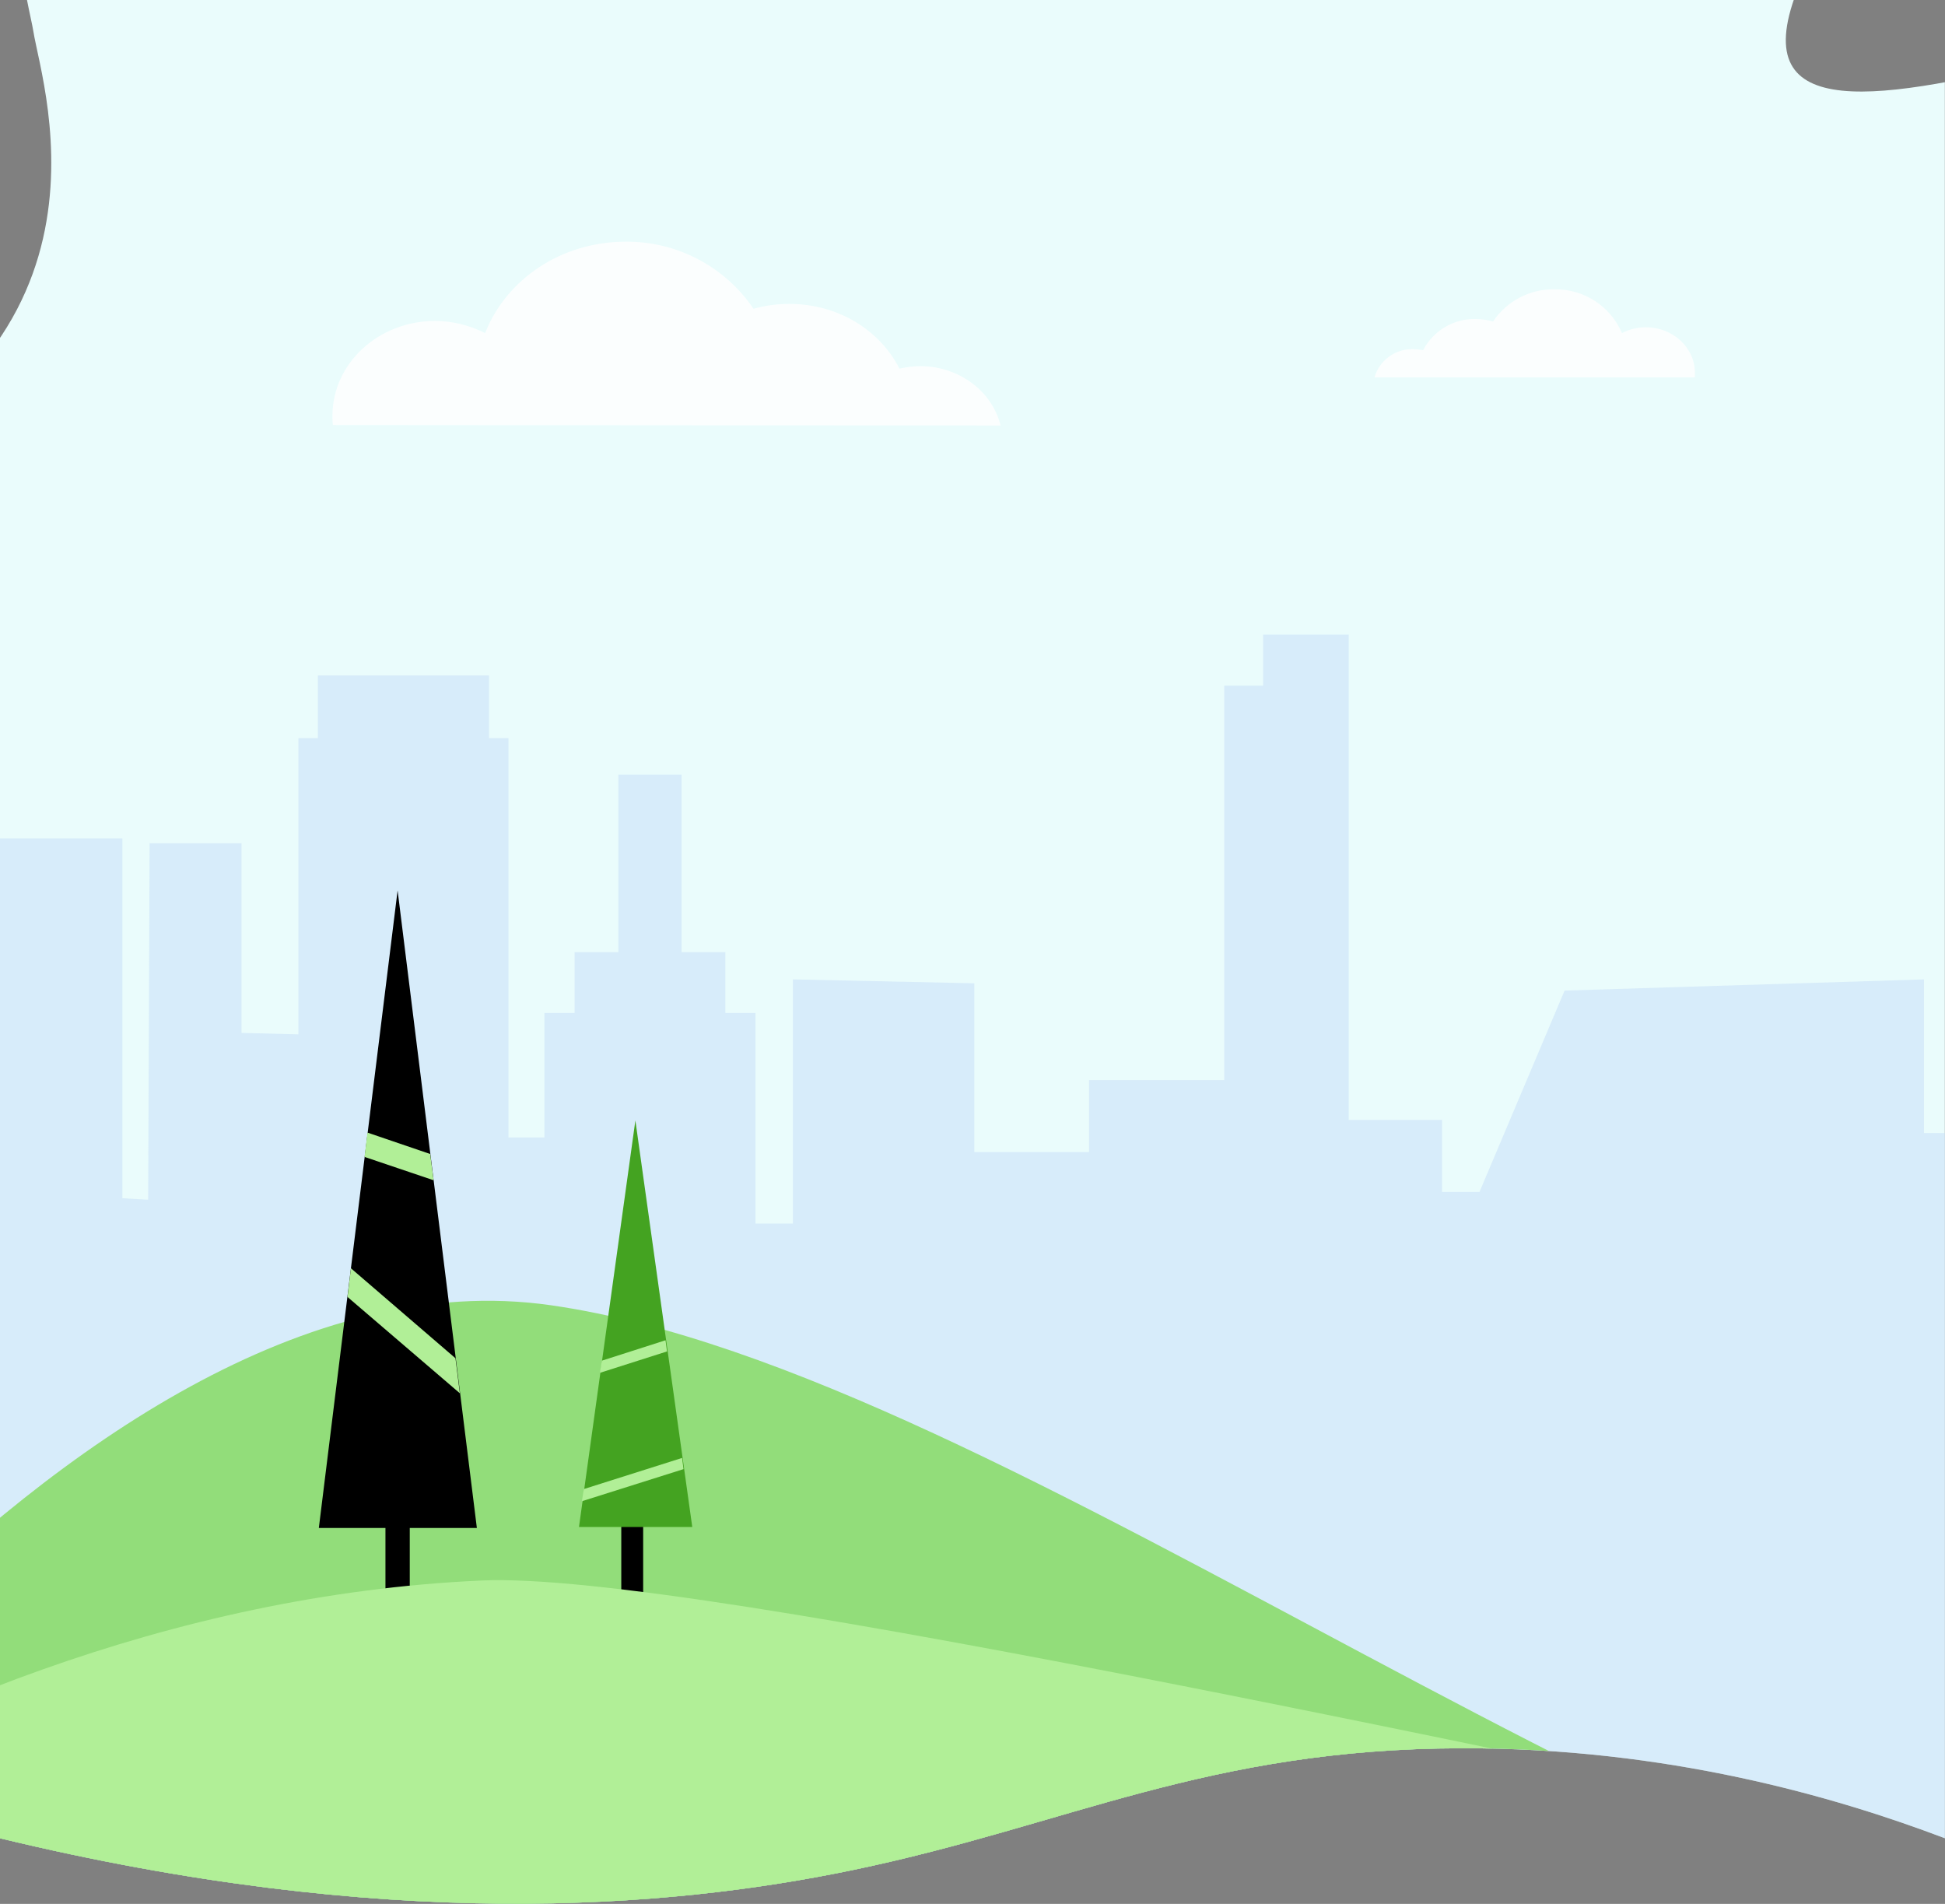 <?xml version="1.0" encoding="utf-8"?>
<!-- Generator: Adobe Illustrator 24.0.1, SVG Export Plug-In . SVG Version: 6.00 Build 0)  -->
<svg version="1.1" id="Layer_1" xmlns="http://www.w3.org/2000/svg" xmlns:xlink="http://www.w3.org/1999/xlink" x="0px" y="0px"
	 viewBox="0 0 400 391.5" style="enable-background:new 0 0 400 391.5;" xml:space="preserve">
<rect x="0" y="0" width="400" height="391.5" fill="#808080" stroke="none"/>
<style type="text/css">
	.st0{clip-path:url(#SVGID_2_);}
	.st1{fill:#EAFCFC;}
	.st2{opacity:0.8;fill:#FFFFFF;enable-background:new    ;}
	.st3{opacity:0.5;fill:#C5DDF9;enable-background:new    ;}
	.st4{fill:#92DD7A;}
	.st5{fill:#B1EF97;}
	.st6{fill:#44A321;}
	.st7{fill:#1A2538;}
</style>
<g id="City_Background" transform="translate(-377.23 -40.203)">
	<g>
		<g>
			<defs>
				<path id="SVGID_1_" d="M377.2,418.2v-378h400v378c-22.7-8.6-57.2-18.6-99.4-18.5c-52.3,0.1-80.9,15.8-125,25
					C514,432.8,456.3,437.3,377.2,418.2z"/>
			</defs>
			<clipPath id="SVGID_2_">
				<use xlink:href="#SVGID_1_"  style="overflow:visible;"/>
			</clipPath>
			<g id="Group_1183" class="st0">
				<g id="Group_1182">
					<g id="Group_1181">
						<path id="Path_4464" class="st1" d="M1124.7,467.3c29.8-41.4,10.6-308.2-37.5-335.2c-52.8-29.7-95.2,19.8-136.7-19.5
							C932.4,95.5,947.4,52.9,910,39c-52.5-19.7-184.1,54-163.3-0.4s-120.3-92-254.9-84.8s-109.6,81-107.7,92.9s21.7,69.6-55,96
							s-59.1,62.6-51.5,83.2c6.6,18,43.7,39.3-10.4,85.9c-45,38.8-33.1,135.1-20,154.8L1124.7,467.3z"/>
						<path id="Path_4465" class="st2" d="M583,127.7c-1.7-7-8.5-12.2-16.5-12.2c-1.4,0-2.9,0.2-4.3,0.5c-4-7.9-12.6-13.3-22.6-13.3
							c-2.5,0-5,0.3-7.4,1c-5.9-8.7-15.8-13.9-26.3-13.8c-13.3,0-24.6,7.8-28.9,18.8c-3.2-1.6-6.7-2.5-10.3-2.5
							c-11.6,0-21.1,8.7-21.1,19.5c0,0.6,0,1.3,0.1,1.9L583,127.7z"/>
						<path id="Path_4466" class="st2" d="M527.3,26c1.5-6,7.2-10.4,14.1-10.4c1.2,0,2.5,0.1,3.7,0.4c3.8-7.1,11.2-11.5,19.3-11.4
							c2.1,0,4.3,0.3,6.3,0.9c5-7.5,13.5-11.9,22.5-11.8c11.3,0,21,6.7,24.7,16c2.7-1.4,5.7-2.1,8.8-2.1c9.9,0,18,7.5,18,16.7
							c0,0.5,0,1.1-0.1,1.6L527.3,26L527.3,26z"/>
						<path id="Path_4467" class="st2" d="M659.9,117.8c1-3.5,4.3-5.9,7.9-5.8c0.7,0,1.4,0.1,2.1,0.2c2.1-4,6.3-6.5,10.8-6.4
							c1.2,0,2.4,0.2,3.6,0.5c2.8-4.2,7.6-6.7,12.6-6.6c6-0.1,11.5,3.4,13.9,9c1.5-0.8,3.2-1.2,4.9-1.2c5.6,0,10.1,4.2,10.1,9.4
							c0,0.3,0,0.6,0,0.9H659.9z"/>
						<path id="Path_4468" class="st2" d="M845.8,141.5c1.6-5.5,6.6-9.3,12.4-9.1c1.1,0,2.2,0.1,3.2,0.4c3.3-6.2,9.9-10.1,16.9-10
							c1.9,0,3.8,0.3,5.6,0.8c4.4-6.5,11.8-10.4,19.7-10.3c10,0,18.4,5.9,21.6,14c2.4-1.2,5-1.9,7.7-1.8c8.7,0,15.8,6.6,15.8,14.6
							c0,0.5,0,0.9-0.1,1.4L845.8,141.5z"/>
						<path id="Path_4469" class="st3" d="M1082.4,338.2h-23.8V290h-13.3v21.5h-18.9V262h-31v45.3l-9.3,0.3V262h-10.8v-19.5h-6.5
							v-13.1h-25.3v13.1H937V262h-10.8v24.7l-5,0.3l-1.5-73.3h-33.4v39l-11.7,0.3v-61h-4v-12.9h-35.2V192h-4v71.4H824v-15h-6.2V236
							h-9v-36.5h-13V236h-9v12.5h-6.2v24.7h-7.7v-31.6l-73.9,2.3l-17.5,41.4h-7.7v-14.8h-19.2v-99.8H637v10.5h-8v81.1h-27.8v14.8
							h-23.6v-34.7l-37.3-0.8v50.2h-3.4h-4.3v-43.3h-6.2V236h-9v-36.5h-13V236h-9v12.5h-6.2v25.6h-7.4V192h-4v-12.9h-35.2V192h-4
							v60.9l-11.7-0.3v-39H408l-0.3,73.3l-5.3-0.3v-74h-26.3v-19.5h-6.5V180h-25.3v13.1h-6.5v68.7H327v45.6l-9.3-0.3V262l-31,30
							v19.6H266v151.8h413h403.4V338.2z"/>
						<path id="Path_4470" class="st4" d="M838.1,451.2c-112.1-12-252.4-129-347.6-142.6C390.2,294.2,287,454.4,287,454.4l551-1.4
							L838.1,451.2z"/>
						<g id="Group_1179">
							<rect id="Rectangle_2020" x="456.5" y="330.2" width="5" height="55.1"/>
							<path id="Path_4471" d="M459,223.3l-16.2,131.1h32.5L459,223.3z"/>
							<path id="Path_4472" class="st5" d="M448.7,306.9l23.1,19.8l-0.9-7.2L449.4,301L448.7,306.9z"/>
							<path id="Path_4473" class="st5" d="M452.2,278.1l14.2,4.8l-0.7-5.4l-12.9-4.4L452.2,278.1z"/>
						</g>
						<g id="Group_1180">
							<rect id="Rectangle_2021" x="505" y="344.4" width="4.5" height="41.4"/>
							<path id="Path_4474" class="st6" d="M507.9,270.6l-11.6,83.6h23.3L507.9,270.6z"/>
							<path id="Path_4475" class="st5" d="M496.9,348.9l20.9-6.6l-0.3-2.3l-20.2,6.4L496.9,348.9z"/>
							<path id="Path_4476" class="st5" d="M500.6,322.5l13.8-4.4l-0.3-2.3L501,320L500.6,322.5z"/>
						</g>
						<path id="Path_4477" class="st5" d="M247,466.6c0,0,100.2-95.6,229.3-101.4c43.4-2,220.9,37.6,370.5,68.6
							c6.3,1.3,163,33.1,184.3,34L247,466.6z"/>
						<rect id="Rectangle_2022" x="227.3" y="465.3" class="st7" width="912.5" height="2.4"/>
					</g>
				</g>
			</g>
		</g>
	</g>
</g>
</svg>
